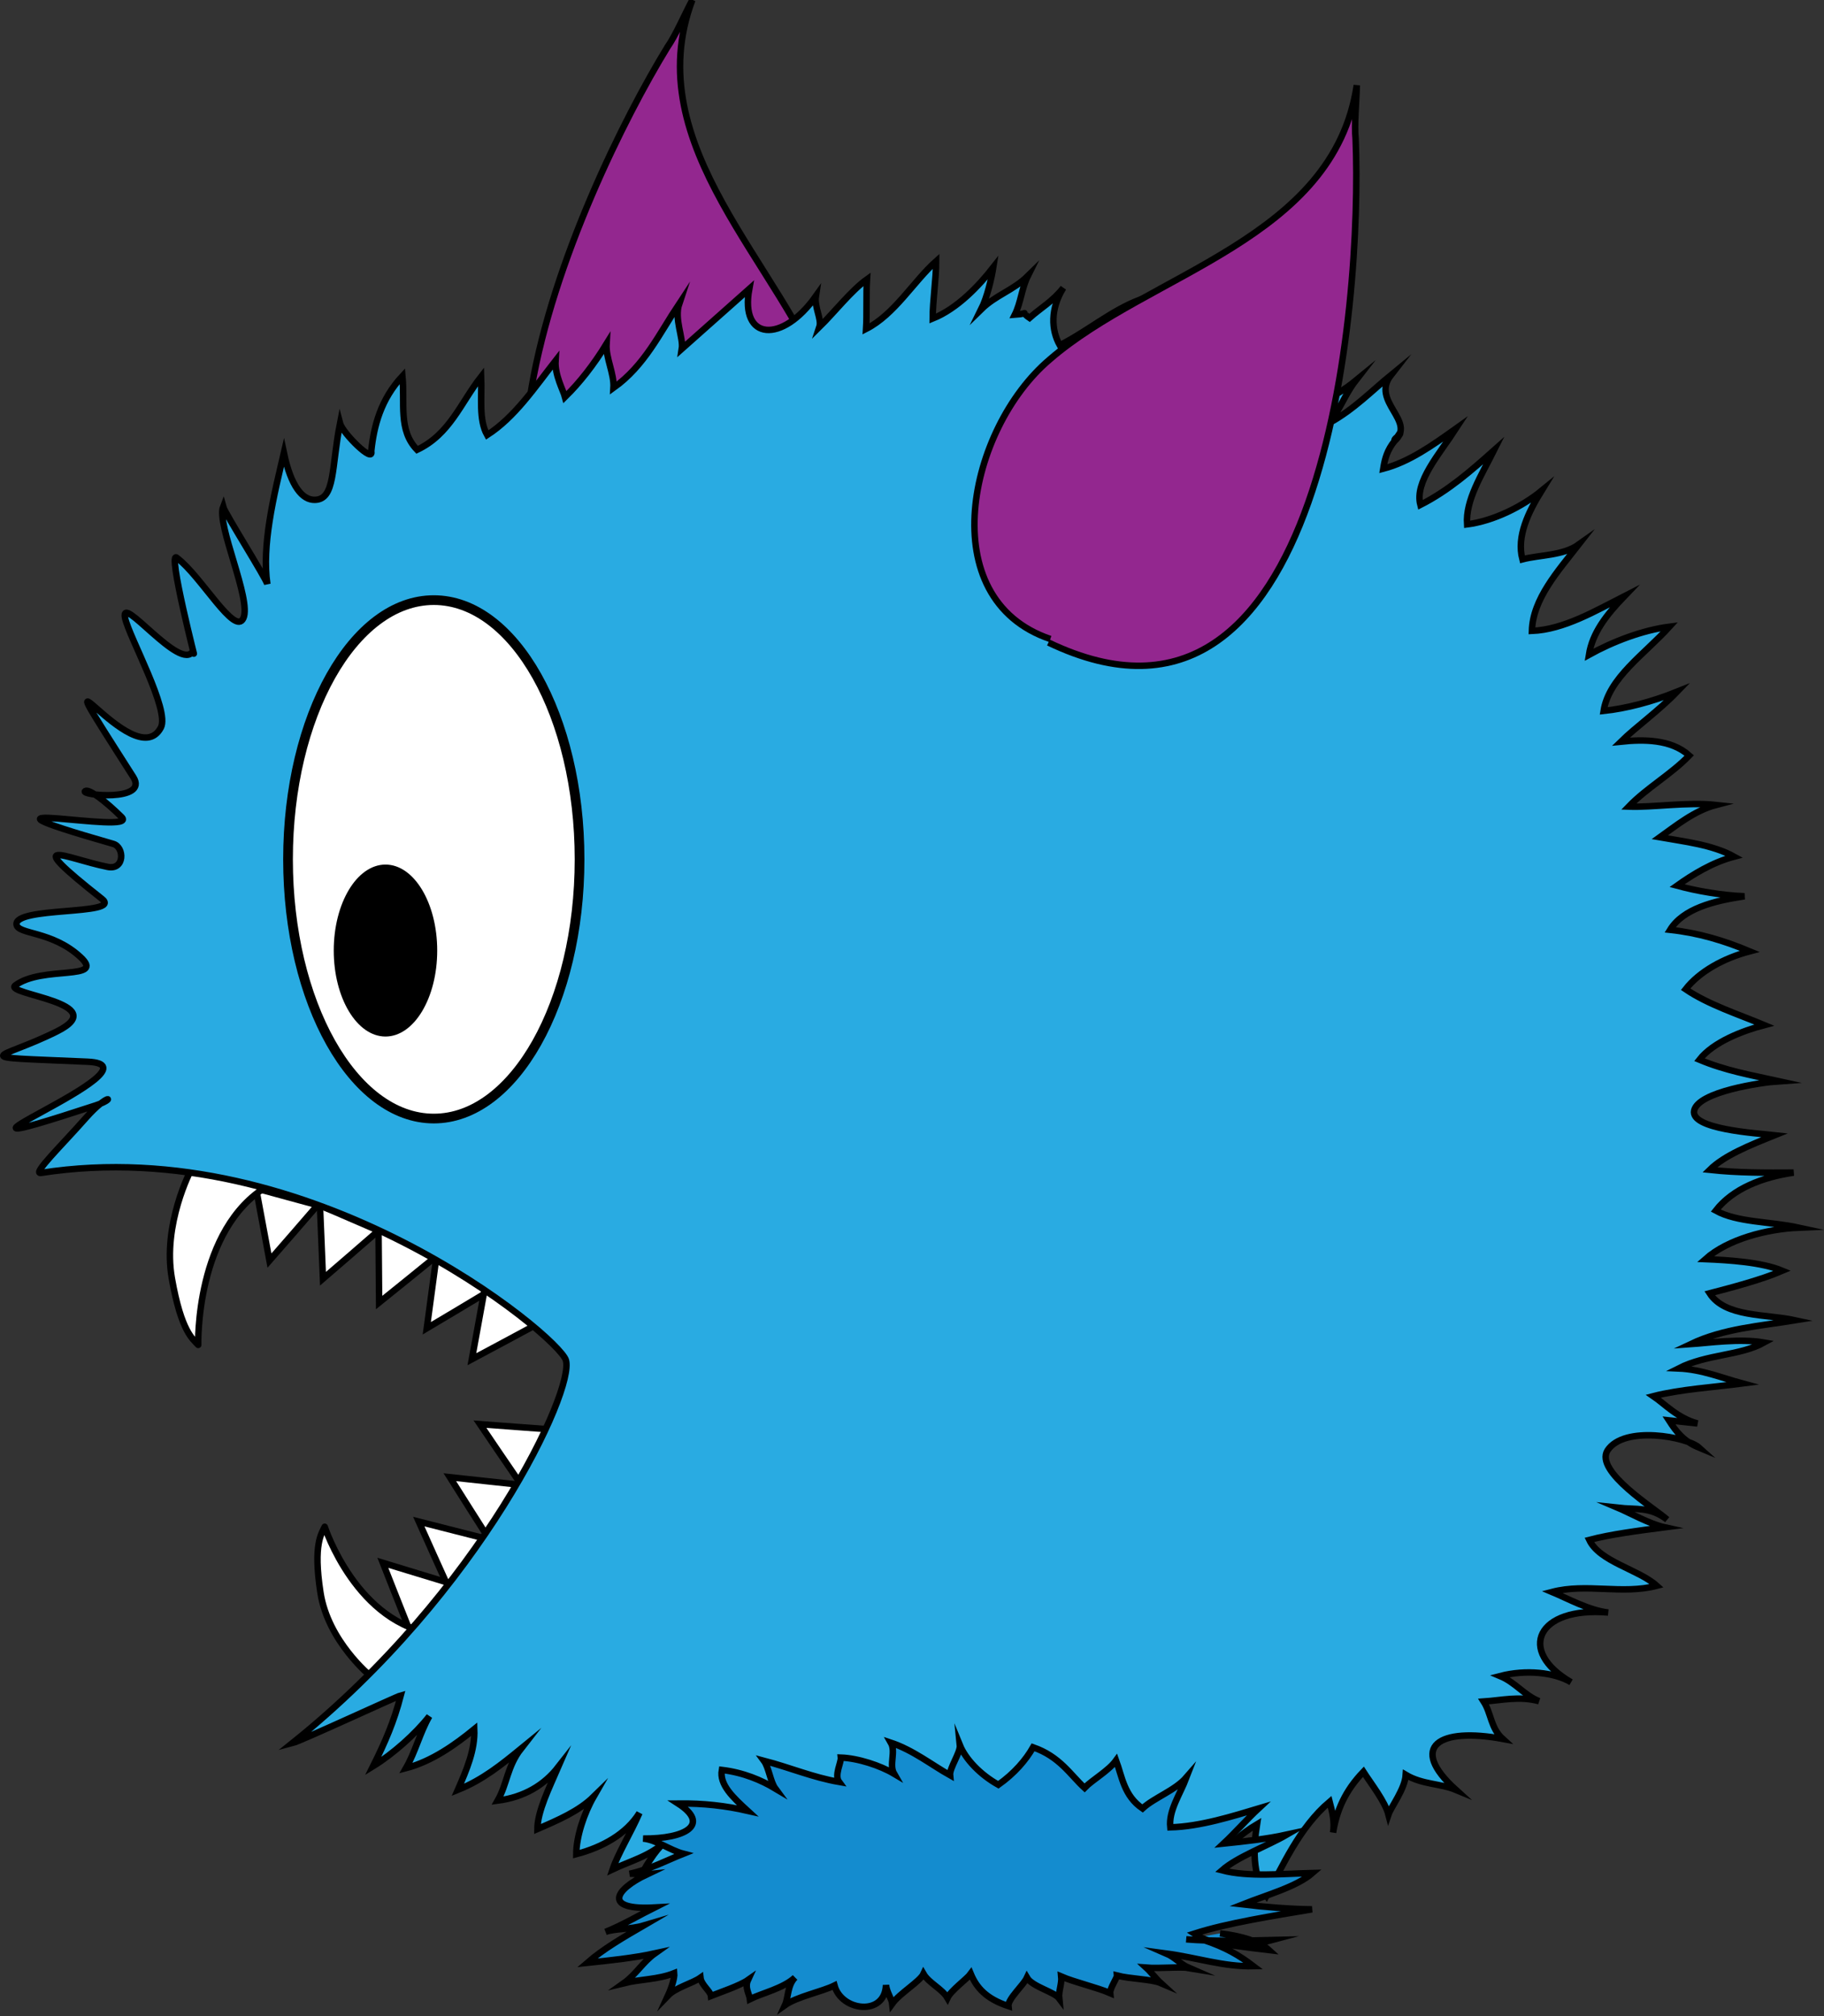 <?xml version="1.0" encoding="utf-8"?>
<!-- Generator: Adobe Illustrator 16.0.0, SVG Export Plug-In . SVG Version: 6.00 Build 0)  -->
<!DOCTYPE svg PUBLIC "-//W3C//DTD SVG 1.1//EN" "http://www.w3.org/Graphics/SVG/1.1/DTD/svg11.dtd">
<svg version="1.1" id="Laag_1" xmlns="http://www.w3.org/2000/svg" xmlns:xlink="http://www.w3.org/1999/xlink" x="0px" y="0px"
	 width="564.051px" height="623.494px" viewBox="0 0 564.051 623.494" enable-background="new 0 0 564.051 623.494"
	 xml:space="preserve">
<rect x="0" y="0" width="564.051" height="623.494" fill="#333333" stroke="none"/>
<polygon fill="#FFFFFF" stroke="#000000" stroke-width="2" stroke-miterlimit="10" points="166.134,450.608 161.206,459.147 
	154.773,449.741 148.424,440.382 159.743,441.228 171.066,442.069 "/>
<polygon fill="#FFFFFF" stroke="#000000" stroke-width="2" stroke-miterlimit="10" points="156.469,467.585 151.258,475.956 
	145.146,466.345 139.105,456.78 150.392,458.001 161.68,459.212 "/>
<polygon fill="#FFFFFF" stroke="#000000" stroke-width="2" stroke-miterlimit="10" points="145.159,483.657 138.817,491.208 
	134.126,480.825 129.501,470.503 140.5,473.308 151.504,476.106 "/>
<polygon fill="#FFFFFF" stroke="#000000" stroke-width="2" stroke-miterlimit="10" points="133.423,497.116 126.74,504.368 
	122.532,493.778 118.388,483.253 129.249,486.565 140.111,489.868 "/>
<polygon fill="#FFFFFF" stroke="#000000" stroke-width="2" stroke-miterlimit="10" points="88.7,370.071 98.212,372.661 
	90.757,381.276 83.325,389.802 81.256,378.64 79.185,367.479 "/>
<polygon fill="#FFFFFF" stroke="#000000" stroke-width="2" stroke-miterlimit="10" points="107.992,376.636 117.043,380.546 
	108.44,388.021 99.876,395.407 99.412,384.065 98.939,372.722 "/>
<polygon fill="#FFFFFF" stroke="#000000" stroke-width="2" stroke-miterlimit="10" points="125.969,384.278 134.885,388.487 
	126.043,395.669 117.238,402.771 117.148,391.421 117.052,380.065 "/>
<polygon fill="#FFFFFF" stroke="#000000" stroke-width="2" stroke-miterlimit="10" points="143.238,393.657 151.469,399.085 
	141.698,404.944 131.979,410.728 133.495,399.479 135.006,388.224 "/>
<polygon fill="#FFFFFF" stroke="#000000" stroke-width="2" stroke-miterlimit="10" points="157.962,403.763 165.935,409.565 
	155.903,414.966 145.925,420.296 147.961,409.128 149.99,397.956 "/>
<path fill="#FFFFFF" stroke="#000000" stroke-width="2" stroke-linecap="round" stroke-miterlimit="10" d="M100.407,472.103
	c-0.912,2.072-3.646,5.201-1.313,20.344c2.331,15.143,15.573,25.904,15.573,25.904s26.202-12.402,20.51-13.033
	C110.305,502.558,100.407,472.103,100.407,472.103"/>
<path fill="#FFFFFF" stroke="#000000" stroke-width="2" stroke-linecap="round" stroke-miterlimit="10" d="M61.292,415.876
	c-1.565-1.77-5.212-3.869-8.152-20.598c-2.941-16.727,5.914-33.51,5.914-33.51s28.971,1.828,23.807,4.889
	C60.297,380.03,61.292,415.876,61.292,415.876"/>
<path fill="#93278F" stroke="#000000" stroke-width="2" stroke-miterlimit="10" d="M213.46,196.91
	c-94.64-5.775-33.892-138.589-7.081-182.312c2.543-3.638,5.138-9.732,7.711-14.598c-16.986,45.168,27.736,81.832,41.664,120.298
	c11.624,31.031-4.258,82.369-42.264,75.376"/>
<path fill="#29ABE2" stroke="#000000" stroke-width="2" stroke-miterlimit="10" d="M431.221,136.4
	c-0.256-1.019,2.033-1.625,1.764-2.649L431.221,136.4c-2.145,2.73-2.936,5.137-3.469,8.538c8.016-2.086,15.229-7.247,22.473-12.404
	c-5.094,7.868-12.852,16.432-10.988,23.588c8.836-4.491,15.789-10.668,22.742-16.854c-3.75,7.524-8.834,15.392-8.297,22.882
	c8.285-1.071,17.111-5.559,23.002-10.37c-4.01,6.499-7.77,14.032-5.891,21.178c5.34-1.407,12.561-1.109,17.379-4.551
	c-6.406,8.224-14.189,16.799-14.447,26.681c9.889-0.397,19.785-6.261,28.611-10.751c-5.604,5.83-9.893,11.306-10.969,18.135
	c7.496-4.139,16.59-7.605,24.887-8.683c-7.77,8.572-18.75,15.8-20.35,26.037c6.953-0.728,14.984-2.826,22.729-5.945
	c-5.615,5.832-12.838,10.988-17.387,15.454c6.961-0.731,15.516-0.785,21.131,4.283c-5.611,5.834-13.115,9.979-18.729,15.805
	c7.213,0.298,18.18-1.477,27-0.514c-6.682,1.742-12.57,6.563-17.369,9.991c7.473,1.325,16.303,2.285,22.973,5.992
	c-6.672,1.744-12.834,5.538-17.645,8.973c6.148,1.663,13.641,2.978,20.859,3.281c-9.625,1.418-19.002,3.875-23.004,10.372
	c8.816,0.971,16.566,3.292,24.598,6.652c-8.023,2.1-15.518,6.242-19.801,11.717c6.941,4.732,16.314,7.743,24.322,11.09
	c-6.672,1.744-15.77,5.223-20.057,10.697c8.021,3.357,15.504,4.67,24.604,6.662c-5.619,0.377-24.871,3.221-26.219,9.027
	c-1.334,5.809,18.988,7.027,24.867,7.678c-7.756,3.121-15.52,6.234-20.059,10.699c8.812,0.955,17.377,0.904,25.934,0.854
	c-9.629,1.422-18.727,4.889-24.076,11.746c6.695,3.703,16.582,3.299,25.674,5.275c-9.893,0.418-21.936,3.555-28.887,9.738
	c7.221,0.295,17.385,0.914,23.801,3.588c-6.418,2.775-15.783,5.227-22.477,6.973c4.812,7.459,17.385,6.359,26.475,8.344
	c-10.965,1.781-22.193,2.531-32.373,7.377c5.631-0.387,15.254-1.812,22.746-0.498c-7.484,4.145-17.65,3.521-26.486,8.012
	c7.223,0.307,13.631,2.988,19.789,4.645c-8.293,1.08-19.533,1.84-27.555,3.932c3.482,2.373,7.477,6.777,13.646,8.434
	c-2.943-0.318-5.891-0.641-8.834-0.961c2.402,3.725,4.543,6.445,9.359,8.453c-3.746-3.381-23.273-6.998-28.363,0.873
	c-4.002,6.496,14.703,17.979,18.445,21.354c-5.346-4.049-9.354-3.012-15.23-3.658c3.203,1.352,9.883,5.061,14.438,6.051
	c-8.293,1.074-16.596,2.146-23.275,3.898c3.217,6.793,15.238,9.107,20.863,14.182c-10.707,2.795-21.674-0.879-32.373,1.912
	c4.818,2.018,11.506,5.725,17.373,6.359c-21.932-1.895-28.35,11.775-11.498,21.551c-5.096-3.031-13.922-3.992-21.936-1.904
	c4.809,2.016,7.207,5.748,12.023,7.771c-6.146-1.666-11.488-0.27-17.115,0.104c2.4,3.744,2.139,8.17,5.881,11.555
	c-19.527-3.625-29.426,2.24-14.451,15.77c-4.824-2.008-10.439-1.627-15.521-4.666c-0.271,4.432-4.551,9.914-5.354,12.307
	c-1.062-4.08-5.346-9.508-7.746-13.246c-5.621,5.834-8.301,11.982-9.373,18.816c0.531-3.416-0.271-6.48-1.068-9.541
	c-9.357,7.898-14.721,20.203-19.527,29.1c-4.551-6.441-4.008-15.311-2.932-22.141c-9.918,5.871-16.062,15.113-20.873,24.002
	c1.873-3.762,0.533-8.857,1.059-12.273c-8.816,4.488-13.908,12.354-20.854,18.539c-0.004-5.447-0.264-11.922,1.072-17.729
	c-2.689,6.148-8.561,10.965-16.072,15.098c1.617-4.777-0.508-7.494,2.693-11.598c-4.531,4.463-9.096,8.914-13.652,13.379
	c0.803-2.391,0.002-5.459,0.812-7.844c-4.559,4.459-10.438,9.27-16.859,12.045c-1.338-5.105-0.266-11.934,1.354-16.713
	c-8.828,4.479-14.461,10.316-22.48,12.422c1.875-3.764,3.486-8.549,8.309-11.99c-8.574,5.518-20.337,9.674-30.243,10.092
	c3.229-4.117,5.905-10.271,10.705-13.711c-4.8,3.439-8.826,4.49-14.97,8.281c2.679-6.162,8.021-13.012,8.034-18.457
	c-10.968,1.768-19.537,12.734-29.43,18.59c3.212-4.104,3.476-8.539,6.682-12.643c-7.226,5.152-15.515,11.684-26.211,14.475
	c1.345-5.793,5.354-12.301,9.896-16.756c-5.61,5.834-11.505,10.635-19.259,13.756c0.267-4.426,1.609-10.238,4.556-15.361
	c-4.009,6.5-9.1,8.916-15.519,11.693c1.876-3.762,4.829-8.898,8.298-11.99c-4.549,4.457-11.238,6.205-16.311,8.635
	c1.595-4.783,5.605-11.289,8.293-17.445c-4.02,6.502-11.502,10.643-19.536,12.74c0.003-5.451,2.412-12.619,5.368-17.762
	c-4.561,4.469-10.972,7.232-17.393,10.004c0.012-5.459,3.751-12.975,6.42-19.129c-4.279,5.477-10.432,9.268-18.714,10.348
	c2.937-5.127,2.949-10.592,7.229-16.072c-5.894,4.816-11.783,9.629-19.538,12.74c2.68-6.141,5.356-12.303,5.09-18.773
	c-5.872,4.799-13.116,9.969-21.128,12.064c2.946-5.123,4.279-10.938,7.229-16.062c-4.282,5.482-11.246,11.67-17.396,15.453
	c3.749-7.527,6.428-13.678,8.564-21.873c-1.332,0.346-30.838,14.047-33.522,14.734c58.375-46.75,87.395-109.252,84.578-118.43
	c-2.305-7.512-78.708-70.943-162.31-57.887c-2.875,0.449,6.235-8.354,13.835-16.965c7.151-8.102,9.525-6.029,3.098-3.924
	c-65.684,21.525,23.305-12.377-2.528-13.498c-38.815-1.684-27.599-0.279-9.439-9.395c17.565-8.818-16.603-11.411-12.92-14.2
	c8.249-6.24,28.198-1.332,20.118-8.803c-8.781-8.121-19.42-6.893-19.736-10.055c-0.273-2.733,7.498-3.464,14.812-4.08
	c7.729-0.653,14.943-1.178,11.616-3.806c-25.656-20.256-11.417-12.565,1.748-9.907c5.341,1.076,5.2-6.128,1.759-7.113
	c-55.167-15.803,8.537-2.381,2.557-8.294c-4.818-4.763-9.957-8.746-11.208-8.062c-2.283,1.248,19.863,3.564,14.807-4.354
	c-32.743-51.272,0.253,0.411,8.542-15.248c2.847-5.379-9.822-28.026-11.06-33.859c-1.729-8.148,17.356,17.082,21.032,10.13
	c1.867,7.146-8.421-32.374-4.921-28.68c7.403,5.556,17.855,24.312,20.468,18.588c2.609-5.725-8.391-29.022-6.253-34.488
	c0.539,2.033,13.133,21.915,13.673,23.955c-0.875-5.926-0.389-12.693,0.651-19.408c1.17-7.553,3.039-15.038,4.46-21.181
	c2.199,10.464,5.757,14.594,9.57,14.516c6.355-0.131,5.108-10.027,7.789-23.678c0.799,3.066,10.533,12.665,9.651,8.636
	c0.816-7.844,2.955-16.04,9.647-23.235c0.8,8.517-1.351,16.712,4.534,22.797c10.16-4.826,13.381-14.393,19.805-22.618
	c0.266,6.474-0.811,13.296,1.862,18.049c8.557-5.512,14.711-14.749,21.147-22.971c-0.275,4.428,2.388,9.185,2.925,11.225
	c4.553-4.465,8.851-9.95,12.842-16.44c-0.265,4.427,2.418,9.181,2.146,13.616c9.63-6.875,14.192-16.792,20.334-26.042
	c-1.604,4.785,1.338,10.563,0.797,13.974c6.964-6.186,13.918-12.364,20.86-18.54c-2.942,16.039,10.177,16.973,20.601,2.242
	c-0.53,3.416,1.88,7.153,1.078,9.538c4.547-4.466,9.893-11.308,14.722-14.75c-0.273,4.434-0.008,10.91-0.276,15.344
	c8.836-4.49,14.711-14.749,21.672-20.944c-0.002,5.459-1.078,12.279-1.082,17.737c7.756-3.112,14.438-10.322,18.74-15.808
	c-0.543,3.419-1.881,9.214-3.756,12.981c4.551-4.464,9.893-5.855,14.438-10.32c-1.875,3.761-2.139,8.188-4.012,11.957
	c5.605-0.382,1.068-1.37,4.547,0.991c3.467-3.095,7.223-5.153,10.439-9.282c-4.021,6.506-3.756,12.981-1.082,17.736
	c8.826-4.481,15.781-10.668,24.865-14.13c-2.396,7.167-5.617,16.734-1.064,23.176c7.217-5.159,15.514-11.69,25.682-16.532
	c-14.982,19.192,5.604,21.442,23,11.447c-2.689,6.149-5.357,12.301-5.109,18.771c9.373-2.442,18.201-6.933,24.082-11.748
	c-3.205,4.12-4.811,8.898-8.02,13.003c7.482-4.128,13.105-9.955,18.988-14.773C423.75,124.183,438.188,130.22,431.221,136.4"/>
<path fill="#148CCF" stroke="#000000" stroke-width="2" stroke-miterlimit="10" d="M366.812,599.679
	c8.039,0.66,17.314,0.445,26.598,0.223c-9.043,2.441-18.4,1.912-24.117-1.973c10.279-3.312,24.666-5.559,36.422-7.523
	c-6.648-0.057-14.689-0.717-21.406-1.518c7.65-3.033,16.689-5.471,21.564-9.717c-9.285,0.217-19.797,1.311-27.986-0.828
	c4.867-4.248,13.838-7.424,20.105-11.062c-6.484,1.424-13.062,2.104-19.623,2.791c3.619-3.379,7.188-7.482,10.818-10.854
	c-7.74,2.309-18.016,5.607-27.293,5.832c-0.543-5.176,2.941-10.027,5.029-15.477c-3.557,4.105-9.979,6.273-13.611,9.637
	c-5.715-3.895-6.332-9.811-8.178-14.848c-2.326,3.23-7.342,5.988-9.746,8.482c-4.402-4.027-7.646-9.674-15.916-12.547
	c-2.254,3.967-5.803,8.078-10.75,11.586c-5.646-3.156-10.135-7.928-11.893-12.229c0.225,2.223-3.254,7.064-3.029,9.289
	c-5.646-3.154-11.437-7.783-18.315-10.07c1.626,2.824-0.631,6.797,1.002,9.613c-4.249-2.535-11.125-4.816-16.468-5.008
	c0.156,1.479-2.084,5.453-0.544,7.533c-8.108-1.4-15.068-4.414-23.257-6.559c1.54,2.076,1.999,6.518,3.54,8.6
	c-4.246-2.541-9.813-4.957-16.532-5.756c-0.846,4.576,3.552,8.604,7.948,12.639c-6.792-1.545-13.511-2.344-21.487-2.256
	c9.977,6.438,2.468,10.949-10.824,10.844c4.021,0.33,8.347,3.617,12.446,4.689c-5.107,2.021-10.141,4.785-16.624,6.209
	c1.312-0.135,4.02,0.328,5.324,0.188c-10.13,4.803-13.444,11.121,2.395,10.229c-3.797,1.889-10.056,5.531-15.159,7.551
	c2.559-1.012,7.893-0.812,11.757-1.965c-6.27,3.645-12.525,7.279-17.399,11.529c6.569-0.686,14.454-1.504,20.946-2.932
	c-3.71,2.631-5.954,6.609-9.669,9.236c5.179-1.285,10.511-1.096,15.621-3.119c0.151,1.482-0.854,4.578-1.935,6.932
	c2.395-2.49,7.569-3.775,10.044-5.531c0.242,2.221,3.089,4.166,3.245,5.65c2.56-1.021,8.974-3.182,11.453-4.932
	c-1.089,2.355,0.449,4.438,0.6,5.918c3.804-1.893,10.284-3.312,13.937-6.689c-2.403,2.5-2.021,6.197-3.104,8.553
	c3.701-2.631,11.517-4.188,15.312-6.078c2.155,7.998,15.601,9.6,15.926-0.158c0.227,2.219,1.772,4.301,1.931,5.783
	c2.312-3.232,8.583-6.873,9.663-9.229c1.617,2.822,5.795,4.637,7.422,7.457c1.086-2.361,6.031-5.865,7.188-7.479
	c1.783,4.303,4.783,7.729,11.67,10.002c-0.232-2.221,4.639-6.461,5.721-8.814c1.633,2.818,8.43,4.361,9.971,6.438
	c-0.234-2.215,0.854-4.568,0.627-6.787c4.178,1.799,10.973,3.344,15.146,5.145c-0.152-1.477,2.156-4.711,2.086-5.445
	c4.107,1.066,10.748,1.131,13.543,2.332c-1.473-1.342-3.021-3.426-4.492-4.768c4.02,0.326,10.584-0.35,13.295,0.113
	c-2.783-1.201-4.32-3.291-7.105-4.494c9.436,1.262,17.697,4.146,26.969,3.932c-4.318-3.291-8.57-5.842-15.445-8.119
	c6.797,1.541,13.523,2.334,20.25,3.129c-2.934-2.682-8.422-4.359-15.143-5.154"/>
<path fill="#93278F" stroke="#000000" stroke-width="2" stroke-miterlimit="10" d="M324.225,198.683
	c85.5,41.039,97.098-104.561,94.98-155.8c-0.445-4.416,0.24-11.002,0.367-16.515c-7.148,47.745-64.082,57.995-94.975,84.803
	c-25.27,21.418-36.375,74,0.205,86.424"/>
<ellipse fill="#FFFFFF" stroke="#000000" stroke-width="3" stroke-miterlimit="10" cx="134.145" cy="265.724" rx="45.078" ry="80.156"/>
<ellipse cx="119.206" cy="293.931" rx="15.996" ry="26.588"/>
</svg>
